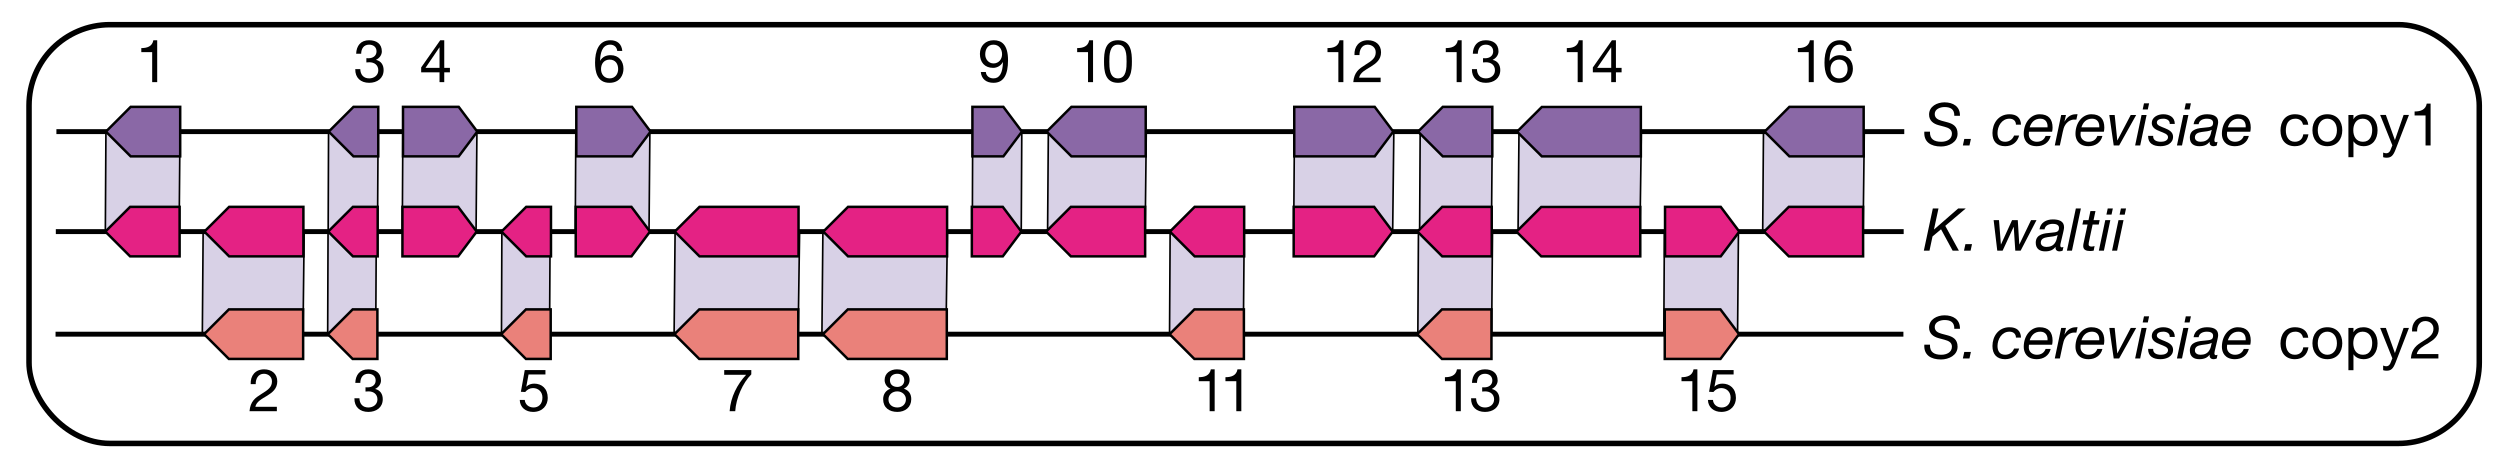 <?xml version="1.0" encoding="UTF-8" standalone="no"?>
<!-- Created with Inkscape (http://www.inkscape.org/) -->

<svg
   xmlns:osb="http://www.openswatchbook.org/uri/2009/osb"
   xmlns:dc="http://purl.org/dc/elements/1.1/"
   xmlns:cc="http://creativecommons.org/ns#"
   xmlns:rdf="http://www.w3.org/1999/02/22-rdf-syntax-ns#"
   xmlns:svg="http://www.w3.org/2000/svg"
   xmlns="http://www.w3.org/2000/svg"
   xmlns:sodipodi="http://sodipodi.sourceforge.net/DTD/sodipodi-0.dtd"
   xmlns:inkscape="http://www.inkscape.org/namespaces/inkscape"
   id="svg2985"
   version="1.1"
   inkscape:version="0.48.2 r9819"
   width="317.5"
   height="60"
   xml:space="preserve"
   sodipodi:docname="syntenyBlocks.pdf"><defs
     id="defs2989"><linearGradient
       inkscape:collect="always"
       id="linearGradient7170"
       osb:paint="gradient"><stop
         style="stop-color:#000000;stop-opacity:1;"
         offset="0"
         id="stop7172" /><stop
         style="stop-color:#000000;stop-opacity:0;"
         offset="1"
         id="stop7174" /></linearGradient><clipPath
       clipPathUnits="userSpaceOnUse"
       id="clipPath3335"><path
         d="m 76.932,422.419 471.005,0 0,-364.082 -471.005,0 0,364.082 z"
         id="path3337" /></clipPath></defs><sodipodi:namedview
     pagecolor="#ffffff"
     bordercolor="#666666"
     borderopacity="1"
     objecttolerance="10"
     gridtolerance="10"
     guidetolerance="10"
     inkscape:pageopacity="0"
     inkscape:pageshadow="2"
     inkscape:window-width="1366"
     inkscape:window-height="706"
     id="namedview2987"
     showgrid="false"
     inkscape:zoom="3.7984252"
     inkscape:cx="55.968171"
     inkscape:cy="42.959416"
     inkscape:window-x="-8"
     inkscape:window-y="-8"
     inkscape:window-maximized="1"
     inkscape:current-layer="g2993" /><g
     id="g2993"
     inkscape:groupmode="layer"
     inkscape:label="pg_0002"
     transform="matrix(1.25,0,0,-1.25,-226.25,186.25)"><path
       inkscape:connector-curvature="0"
       id="path3341"
       style="fill:#d8d1e6;fill-opacity:1;fill-rule:evenodd;stroke:#000000;stroke-width:0.17;stroke-linecap:butt;stroke-linejoin:miter;stroke-miterlimit:4;stroke-opacity:1;stroke-dasharray:none"
       d="m 191.762,135.627 -0.059,-10.158 7.495,-0.058 0.088,10.218 -7.524,-0.002 z" /><path
       inkscape:connector-curvature="0"
       id="path3343"
       style="fill:#d8d1e6;fill-opacity:1;fill-rule:evenodd;stroke:#000000;stroke-width:0.17;stroke-linecap:butt;stroke-linejoin:miter;stroke-miterlimit:4;stroke-opacity:1;stroke-dasharray:none"
       d="m 201.637,125.332 -0.079,-10.159 10.226,-0.058 0.119,10.218 -10.266,-0.001 z" /><path
       inkscape:connector-curvature="0"
       id="path3345"
       style="fill:#d8d1e6;fill-opacity:1;fill-rule:evenodd;stroke:#000000;stroke-width:0.17;stroke-linecap:butt;stroke-linejoin:miter;stroke-miterlimit:4;stroke-opacity:1;stroke-dasharray:none"
       d="m 214.329,125.332 -0.037,-10.159 4.882,-0.058 0.058,10.218 -4.903,-0.001 z" /><path
       inkscape:connector-curvature="0"
       id="path3347"
       style="fill:#d8d1e6;fill-opacity:1;fill-rule:evenodd;stroke:#000000;stroke-width:0.17;stroke-linecap:butt;stroke-linejoin:miter;stroke-miterlimit:4;stroke-opacity:1;stroke-dasharray:none"
       d="m 231.989,125.332 -0.038,-10.159 4.884,-0.058 0.056,10.218 -4.902,-0.001 z" /><path
       inkscape:connector-curvature="0"
       id="path3349"
       style="fill:#d8d1e6;fill-opacity:1;fill-rule:evenodd;stroke:#000000;stroke-width:0.17;stroke-linecap:butt;stroke-linejoin:miter;stroke-miterlimit:4;stroke-opacity:1;stroke-dasharray:none"
       d="m 249.588,125.332 -0.098,-10.159 12.601,-0.058 0.148,10.218 -12.651,-0.001 z" /><path
       inkscape:connector-curvature="0"
       id="path3351"
       style="fill:#d8d1e6;fill-opacity:1;fill-rule:evenodd;stroke:#000000;stroke-width:0.17;stroke-linecap:butt;stroke-linejoin:miter;stroke-miterlimit:4;stroke-opacity:1;stroke-dasharray:none"
       d="m 264.604,125.332 -0.096,-10.159 12.6,-0.058 0.148,10.218 -12.652,-0.001 z" /><path
       inkscape:connector-curvature="0"
       id="path3353"
       style="fill:#d8d1e6;fill-opacity:1;fill-rule:evenodd;stroke:#000000;stroke-width:0.17;stroke-linecap:butt;stroke-linejoin:miter;stroke-miterlimit:4;stroke-opacity:1;stroke-dasharray:none"
       d="m 299.885,125.332 -0.059,-10.159 7.497,-0.058 0.087,10.218 -7.525,-0.001 z" /><path
       inkscape:connector-curvature="0"
       id="path3355"
       style="fill:#d8d1e6;fill-opacity:1;fill-rule:evenodd;stroke:#000000;stroke-width:0.17;stroke-linecap:butt;stroke-linejoin:miter;stroke-miterlimit:4;stroke-opacity:1;stroke-dasharray:none"
       d="m 325.113,125.332 -0.059,-10.159 7.497,-0.058 0.088,10.218 -7.526,-0.001 z" /><path
       inkscape:connector-curvature="0"
       id="path3357"
       style="fill:#d8d1e6;fill-opacity:1;fill-rule:evenodd;stroke:#000000;stroke-width:0.17;stroke-linecap:butt;stroke-linejoin:miter;stroke-miterlimit:4;stroke-opacity:1;stroke-dasharray:none"
       d="m 350.101,125.332 -0.058,-10.159 7.495,-0.058 0.087,10.218 -7.524,-0.001 z" /><path
       inkscape:connector-curvature="0"
       id="path3359"
       style="fill:#d8d1e6;fill-opacity:1;fill-rule:evenodd;stroke:#000000;stroke-width:0.17;stroke-linecap:butt;stroke-linejoin:miter;stroke-miterlimit:4;stroke-opacity:1;stroke-dasharray:none"
       d="m 214.38,135.627 -0.039,-10.158 5.014,-0.058 0.059,10.218 -5.034,-0.002 z" /><path
       inkscape:connector-curvature="0"
       id="path3361"
       style="fill:#d8d1e6;fill-opacity:1;fill-rule:evenodd;stroke:#000000;stroke-width:0.17;stroke-linecap:butt;stroke-linejoin:miter;stroke-miterlimit:4;stroke-opacity:1;stroke-dasharray:none"
       d="m 221.93,135.627 -0.058,-10.158 7.495,-0.058 0.088,10.218 -7.525,-0.002 z" /><path
       inkscape:connector-curvature="0"
       id="path3363"
       style="fill:#d8d1e6;fill-opacity:1;fill-rule:evenodd;stroke:#000000;stroke-width:0.17;stroke-linecap:butt;stroke-linejoin:miter;stroke-miterlimit:4;stroke-opacity:1;stroke-dasharray:none"
       d="m 239.503,135.627 -0.058,-10.158 7.495,-0.058 0.088,10.218 -7.525,-0.002 z" /><path
       inkscape:connector-curvature="0"
       id="path3365"
       style="fill:#d8d1e6;fill-opacity:1;fill-rule:evenodd;stroke:#000000;stroke-width:0.17;stroke-linecap:butt;stroke-linejoin:miter;stroke-miterlimit:4;stroke-opacity:1;stroke-dasharray:none"
       d="m 279.825,135.627 -0.038,-10.158 4.971,-0.058 0.057,10.218 -4.99,-0.002 z" /><path
       inkscape:connector-curvature="0"
       id="path3367"
       style="fill:#d8d1e6;fill-opacity:1;fill-rule:evenodd;stroke:#000000;stroke-width:0.17;stroke-linecap:butt;stroke-linejoin:miter;stroke-miterlimit:4;stroke-opacity:1;stroke-dasharray:none"
       d="m 287.511,135.627 -0.076,-10.158 9.913,-0.058 0.116,10.218 -9.953,-0.002 z" /><path
       inkscape:connector-curvature="0"
       id="path3369"
       style="fill:#d8d1e6;fill-opacity:1;fill-rule:evenodd;stroke:#000000;stroke-width:0.17;stroke-linecap:butt;stroke-linejoin:miter;stroke-miterlimit:4;stroke-opacity:1;stroke-dasharray:none"
       d="m 312.515,135.627 -0.077,-10.158 10.057,-0.058 0.119,10.218 -10.099,-0.002 z" /><path
       inkscape:connector-curvature="0"
       id="path3371"
       style="fill:#d8d1e6;fill-opacity:1;fill-rule:evenodd;stroke:#000000;stroke-width:0.17;stroke-linecap:butt;stroke-linejoin:miter;stroke-miterlimit:4;stroke-opacity:1;stroke-dasharray:none"
       d="m 325.29,135.627 -0.057,-10.158 7.296,-0.058 0.086,10.218 -7.325,-0.002 z" /><path
       inkscape:connector-curvature="0"
       id="path3373"
       style="fill:#d8d1e6;fill-opacity:1;fill-rule:evenodd;stroke:#000000;stroke-width:0.17;stroke-linecap:butt;stroke-linejoin:miter;stroke-miterlimit:4;stroke-opacity:1;stroke-dasharray:none"
       d="m 335.329,135.627 -0.095,-10.158 12.384,-0.058 0.145,10.218 -12.434,-0.002 z" /><path
       inkscape:connector-curvature="0"
       id="path3375"
       style="fill:#d8d1e6;fill-opacity:1;fill-rule:evenodd;stroke:#000000;stroke-width:0.17;stroke-linecap:butt;stroke-linejoin:miter;stroke-miterlimit:4;stroke-opacity:1;stroke-dasharray:none"
       d="m 360.168,135.627 -0.078,-10.158 10.202,-0.058 0.121,10.218 -10.245,-0.002 z" /><path
       inkscape:connector-curvature="0"
       id="path4003"
       style="fill:#e42284;fill-opacity:1;fill-rule:evenodd;stroke:#000000;stroke-width:0.5;stroke-linecap:butt;stroke-linejoin:miter;stroke-miterlimit:4;stroke-opacity:1;stroke-dasharray:none"
       d="m 374.414,125.469 -187.742,0" /><path
       inkscape:connector-curvature="0"
       id="path4005"
       style="fill:#e42284;fill-opacity:1;fill-rule:evenodd;stroke:#000000;stroke-width:0.254;stroke-linecap:butt;stroke-linejoin:miter;stroke-miterlimit:4;stroke-opacity:1;stroke-dasharray:none"
       d="m 347.652,127.973 0,-5.019 -10.061,0 -2.516,2.508 2.516,2.511 10.061,0 z" /><path
       inkscape:connector-curvature="0"
       id="path4007"
       style="fill:#e42284;fill-opacity:1;fill-rule:evenodd;stroke:#000000;stroke-width:0.255;stroke-linecap:butt;stroke-linejoin:miter;stroke-miterlimit:4;stroke-opacity:1;stroke-dasharray:none"
       d="m 332.56,127.983 0,-5.029 -5.031,0 -2.515,2.515 2.515,2.514 5.031,0 z" /><path
       inkscape:connector-curvature="0"
       id="path4009"
       style="fill:#e42284;fill-opacity:1;fill-rule:evenodd;stroke:#000000;stroke-width:0.255;stroke-linecap:butt;stroke-linejoin:miter;stroke-miterlimit:4;stroke-opacity:1;stroke-dasharray:none"
       d="m 199.249,127.983 0,-5.029 -5.03,0 -2.516,2.515 2.516,2.514 5.03,0 z" /><path
       inkscape:connector-curvature="0"
       id="path4011"
       style="fill:#e42284;fill-opacity:1;fill-rule:evenodd;stroke:#000000;stroke-width:0.255;stroke-linecap:butt;stroke-linejoin:miter;stroke-miterlimit:4;stroke-opacity:1;stroke-dasharray:none"
       d="m 312.438,127.983 0,-5.029 8.174,0 1.887,2.515 -1.887,2.514 -8.174,0 z" /><path
       inkscape:connector-curvature="0"
       id="path4013"
       style="fill:#e42284;fill-opacity:1;fill-rule:evenodd;stroke:#000000;stroke-width:0.255;stroke-linecap:butt;stroke-linejoin:miter;stroke-miterlimit:4;stroke-opacity:1;stroke-dasharray:none"
       d="m 350.168,127.983 0,-5.029 5.659,0 1.886,2.515 -1.886,2.514 -5.659,0 z" /><path
       inkscape:connector-curvature="0"
       id="path4015"
       style="fill:#e42284;fill-opacity:1;fill-rule:evenodd;stroke:#000000;stroke-width:0.255;stroke-linecap:butt;stroke-linejoin:miter;stroke-miterlimit:4;stroke-opacity:1;stroke-dasharray:none"
       d="m 239.494,127.983 0,-5.029 5.66,0 1.886,2.515 -1.886,2.514 -5.66,0 z" /><path
       inkscape:connector-curvature="0"
       id="path4017"
       style="fill:#e42284;fill-opacity:1;fill-rule:evenodd;stroke:#000000;stroke-width:0.255;stroke-linecap:butt;stroke-linejoin:miter;stroke-miterlimit:4;stroke-opacity:1;stroke-dasharray:none"
       d="m 221.887,127.983 0,-5.029 5.66,0 1.886,2.515 -1.886,2.514 -5.66,0 z" /><path
       inkscape:connector-curvature="0"
       id="path4019"
       style="fill:#e42284;fill-opacity:1;fill-rule:evenodd;stroke:#000000;stroke-width:0.255;stroke-linecap:butt;stroke-linejoin:miter;stroke-miterlimit:4;stroke-opacity:1;stroke-dasharray:none"
       d="m 279.739,127.983 0,-5.029 3.144,0 1.886,2.515 -1.886,2.514 -3.144,0 z" /><path
       inkscape:connector-curvature="0"
       id="path4021"
       style="fill:#e42284;fill-opacity:1;fill-rule:evenodd;stroke:#000000;stroke-width:0.255;stroke-linecap:butt;stroke-linejoin:miter;stroke-miterlimit:4;stroke-opacity:1;stroke-dasharray:none"
       d="m 262.132,127.983 0,-5.029 -10.062,0 -2.515,2.515 2.515,2.514 10.062,0 z" /><path
       inkscape:connector-curvature="0"
       id="path4023"
       style="fill:#e42284;fill-opacity:1;fill-rule:evenodd;stroke:#000000;stroke-width:0.255;stroke-linecap:butt;stroke-linejoin:miter;stroke-miterlimit:4;stroke-opacity:1;stroke-dasharray:none"
       d="m 277.224,127.983 0,-5.029 -10.062,0 -2.515,2.515 2.515,2.514 10.062,0 z" /><path
       inkscape:connector-curvature="0"
       id="path4025"
       style="fill:#e42284;fill-opacity:1;fill-rule:evenodd;stroke:#000000;stroke-width:0.255;stroke-linecap:butt;stroke-linejoin:miter;stroke-miterlimit:4;stroke-opacity:1;stroke-dasharray:none"
       d="m 297.345,127.983 0,-5.029 -7.544,0 -2.516,2.515 2.516,2.514 7.544,0 z" /><path
       inkscape:connector-curvature="0"
       id="path4027"
       style="fill:#e42284;fill-opacity:1;fill-rule:evenodd;stroke:#000000;stroke-width:0.255;stroke-linecap:butt;stroke-linejoin:miter;stroke-miterlimit:4;stroke-opacity:1;stroke-dasharray:none"
       d="m 370.29,127.983 0,-5.029 -7.546,0 -2.516,2.515 2.516,2.514 7.546,0 z" /><path
       inkscape:connector-curvature="0"
       id="path4029"
       style="fill:#e42284;fill-opacity:1;fill-rule:evenodd;stroke:#000000;stroke-width:0.255;stroke-linecap:butt;stroke-linejoin:miter;stroke-miterlimit:4;stroke-opacity:1;stroke-dasharray:none"
       d="m 219.372,127.983 0,-5.029 -2.515,0 -2.516,2.515 2.516,2.514 2.515,0 z" /><path
       inkscape:connector-curvature="0"
       id="path4031"
       style="fill:#e42284;fill-opacity:1;fill-rule:evenodd;stroke:#000000;stroke-width:0.255;stroke-linecap:butt;stroke-linejoin:miter;stroke-miterlimit:4;stroke-opacity:1;stroke-dasharray:none"
       d="m 236.979,127.983 0,-5.029 -2.515,0 -2.516,2.515 2.516,2.514 2.515,0 z" /><path
       inkscape:connector-curvature="0"
       id="path4033"
       style="fill:#e42284;fill-opacity:1;fill-rule:evenodd;stroke:#000000;stroke-width:0.255;stroke-linecap:butt;stroke-linejoin:miter;stroke-miterlimit:4;stroke-opacity:1;stroke-dasharray:none"
       d="m 307.407,127.983 0,-5.029 -5.031,0 -2.514,2.515 2.514,2.514 5.031,0 z" /><path
       inkscape:connector-curvature="0"
       id="path4035"
       style="fill:#e42284;fill-opacity:1;fill-rule:evenodd;stroke:#000000;stroke-width:0.255;stroke-linecap:butt;stroke-linejoin:miter;stroke-miterlimit:4;stroke-opacity:1;stroke-dasharray:none"
       d="m 211.825,127.983 0,-5.029 -7.545,0 -2.516,2.515 2.516,2.514 7.545,0 z" /><path
       inkscape:connector-curvature="0"
       id="path4127"
       style="fill:#e42284;fill-opacity:1;fill-rule:evenodd;stroke:#000000;stroke-width:0.5;stroke-linecap:butt;stroke-linejoin:miter;stroke-miterlimit:4;stroke-opacity:1;stroke-dasharray:none"
       d="m 374.473,135.627 -187.742,0" /><path
       inkscape:connector-curvature="0"
       id="path4129"
       style="fill:#8a68a6;fill-opacity:1;fill-rule:evenodd;stroke:#000000;stroke-width:0.254;stroke-linecap:butt;stroke-linejoin:miter;stroke-miterlimit:4;stroke-opacity:1;stroke-dasharray:none"
       d="m 347.711,138.131 0,-5.019 -10.062,0 -2.516,2.51 2.516,2.509 10.062,0 z" /><path
       inkscape:connector-curvature="0"
       id="path4131"
       style="fill:#8a68a6;fill-opacity:1;fill-rule:evenodd;stroke:#000000;stroke-width:0.255;stroke-linecap:butt;stroke-linejoin:miter;stroke-miterlimit:4;stroke-opacity:1;stroke-dasharray:none"
       d="m 332.618,138.144 0,-5.032 -5.03,0 -2.515,2.515 2.515,2.517 5.03,0 z" /><path
       inkscape:connector-curvature="0"
       id="path4133"
       style="fill:#8a68a6;fill-opacity:1;fill-rule:evenodd;stroke:#000000;stroke-width:0.255;stroke-linecap:butt;stroke-linejoin:miter;stroke-miterlimit:4;stroke-opacity:1;stroke-dasharray:none"
       d="m 199.307,138.144 0,-5.032 -5.03,0 -2.515,2.515 2.515,2.517 5.03,0 z" /><path
       inkscape:connector-curvature="0"
       id="path4135"
       style="fill:#8a68a6;fill-opacity:1;fill-rule:evenodd;stroke:#000000;stroke-width:0.255;stroke-linecap:butt;stroke-linejoin:miter;stroke-miterlimit:4;stroke-opacity:1;stroke-dasharray:none"
       d="m 312.496,138.144 0,-5.032 8.174,0 1.887,2.515 -1.887,2.517 -8.174,0 z" /><path
       inkscape:connector-curvature="0"
       id="path4137"
       style="fill:#8a68a6;fill-opacity:1;fill-rule:evenodd;stroke:#000000;stroke-width:0.255;stroke-linecap:butt;stroke-linejoin:miter;stroke-miterlimit:4;stroke-opacity:1;stroke-dasharray:none"
       d="m 239.552,138.144 0,-5.032 5.659,0 1.887,2.515 -1.887,2.517 -5.659,0 z" /><path
       inkscape:connector-curvature="0"
       id="path4139"
       style="fill:#8a68a6;fill-opacity:1;fill-rule:evenodd;stroke:#000000;stroke-width:0.255;stroke-linecap:butt;stroke-linejoin:miter;stroke-miterlimit:4;stroke-opacity:1;stroke-dasharray:none"
       d="m 221.945,138.144 0,-5.032 5.659,0 1.887,2.515 -1.887,2.517 -5.659,0 z" /><path
       inkscape:connector-curvature="0"
       id="path4141"
       style="fill:#8a68a6;fill-opacity:1;fill-rule:evenodd;stroke:#000000;stroke-width:0.255;stroke-linecap:butt;stroke-linejoin:miter;stroke-miterlimit:4;stroke-opacity:1;stroke-dasharray:none"
       d="m 279.797,138.144 0,-5.032 3.144,0 1.887,2.515 -1.887,2.517 -3.144,0 z" /><path
       inkscape:connector-curvature="0"
       id="path4143"
       style="fill:#8a68a6;fill-opacity:1;fill-rule:evenodd;stroke:#000000;stroke-width:0.255;stroke-linecap:butt;stroke-linejoin:miter;stroke-miterlimit:4;stroke-opacity:1;stroke-dasharray:none"
       d="m 297.405,138.144 0,-5.032 -7.547,0 -2.515,2.515 2.515,2.517 7.547,0 z" /><path
       inkscape:connector-curvature="0"
       id="path4145"
       style="fill:#8a68a6;fill-opacity:1;fill-rule:evenodd;stroke:#000000;stroke-width:0.255;stroke-linecap:butt;stroke-linejoin:miter;stroke-miterlimit:4;stroke-opacity:1;stroke-dasharray:none"
       d="m 370.348,138.144 0,-5.032 -7.546,0 -2.515,2.515 2.515,2.517 7.546,0 z" /><path
       inkscape:connector-curvature="0"
       id="path4147"
       style="fill:#8a68a6;fill-opacity:1;fill-rule:evenodd;stroke:#000000;stroke-width:0.255;stroke-linecap:butt;stroke-linejoin:miter;stroke-miterlimit:4;stroke-opacity:1;stroke-dasharray:none"
       d="m 219.43,138.144 0,-5.032 -2.515,0 -2.515,2.515 2.515,2.517 2.515,0 z" /><path
       inkscape:connector-curvature="0"
       id="path4149"
       style="fill:#000000;fill-opacity:1;fill-rule:nonzero;stroke:none"
       d="m 196.972,140.658 -0.511,0 0,3.048 -1.104,0 0,0.408 c 0.582,0 1.11,0.156 1.224,0.798 l 0.391,0 0,-4.254" /><path
       inkscape:connector-curvature="0"
       id="path4151"
       style="fill:#000000;fill-opacity:1;fill-rule:nonzero;stroke:none"
       d="m 218.223,143.088 c 0.078,-0.006 0.15,-0.006 0.222,-0.006 0.432,0 0.81,0.234 0.81,0.696 0,0.445 -0.324,0.684 -0.756,0.684 -0.558,0 -0.798,-0.426 -0.804,-0.924 l -0.51,0 c 0.03,0.811 0.462,1.374 1.314,1.374 0.737,0 1.296,-0.353 1.296,-1.14 0,-0.372 -0.264,-0.696 -0.588,-0.846 l 0,-0.012 c 0.516,-0.114 0.768,-0.521 0.768,-1.032 0,-0.852 -0.666,-1.296 -1.464,-1.296 -0.864,0 -1.434,0.511 -1.416,1.387 l 0.51,0 c 0.018,-0.553 0.324,-0.937 0.906,-0.937 0.498,0 0.924,0.306 0.924,0.822 0,0.535 -0.402,0.816 -0.906,0.816 -0.102,0 -0.21,-0.006 -0.306,-0.018 l 0,0.432" /><path
       inkscape:connector-curvature="0"
       id="path4153"
       style="fill:#000000;fill-opacity:1;fill-rule:nonzero;stroke:none"
       d="m 226.136,142.104 0.576,0 0,-0.45 -0.576,0 0,-0.996 -0.48,0 0,0.996 -1.866,0 0,0.492 1.938,2.766 0.408,0 0,-2.808 z m -0.48,0 0,2.082 -0.012,0 -1.416,-2.082 1.428,0" /><path
       inkscape:connector-curvature="0"
       id="path4155"
       style="fill:#000000;fill-opacity:1;fill-rule:nonzero;stroke:none"
       d="m 242.945,142.944 c 0.582,0 0.859,-0.438 0.859,-0.966 0,-0.503 -0.306,-0.942 -0.859,-0.942 -0.557,0 -0.881,0.42 -0.881,0.948 0,0.535 0.312,0.96 0.881,0.96 z m 1.279,0.882 c -0.06,0.691 -0.498,1.086 -1.2,1.086 -1.212,0 -1.566,-1.11 -1.566,-2.28 0,-0.894 0.204,-2.046 1.463,-2.046 1.075,0 1.423,0.81 1.423,1.429 0,0.785 -0.487,1.379 -1.302,1.379 -0.462,0 -0.822,-0.167 -1.062,-0.558 l -0.013,0.013 c 0.025,0.653 0.162,1.613 1.033,1.613 0.401,0 0.666,-0.252 0.713,-0.636 l 0.511,0" /><path
       inkscape:connector-curvature="0"
       id="path4157"
       style="fill:#000000;fill-opacity:1;fill-rule:nonzero;stroke:none"
       d="m 282.81,143.49 c 0,-0.504 -0.336,-0.935 -0.87,-0.935 -0.492,0 -0.84,0.431 -0.84,0.899 0,0.523 0.228,1.008 0.834,1.008 0.57,0 0.876,-0.449 0.876,-0.972 z m -2.16,-1.805 c 0.066,-0.733 0.576,-1.099 1.29,-1.099 1.033,0 1.476,0.822 1.476,2.292 0,1.608 -0.666,2.034 -1.458,2.034 -0.822,0 -1.398,-0.563 -1.398,-1.386 0,-0.84 0.48,-1.422 1.344,-1.422 0.414,0 0.792,0.228 0.985,0.588 l 0.011,-0.011 c -0.03,-1.099 -0.336,-1.645 -0.96,-1.645 -0.408,0 -0.744,0.234 -0.779,0.649 l -0.511,0" /><path
       inkscape:connector-curvature="0"
       id="path4159"
       style="fill:#000000;fill-opacity:1;fill-rule:nonzero;stroke:none"
       d="m 292.054,140.658 -0.511,0 0,3.048 -1.104,0 0,0.408 c 0.582,0 1.11,0.156 1.224,0.798 l 0.391,0 0,-4.254" /><path
       inkscape:connector-curvature="0"
       id="path4161"
       style="fill:#000000;fill-opacity:1;fill-rule:nonzero;stroke:none"
       d="m 294.585,144.912 c 1.332,0 1.416,-1.224 1.416,-2.166 0,-0.935 -0.084,-2.16 -1.416,-2.16 -1.332,0 -1.416,1.225 -1.416,2.16 0,0.942 0.084,2.166 1.416,2.166 z m 0,-3.876 c 0.87,0 0.876,1.08 0.876,1.716 0,0.63 -0.006,1.71 -0.876,1.71 -0.87,0 -0.876,-1.08 -0.876,-1.71 0,-0.636 0.006,-1.716 0.876,-1.716" /><path
       inkscape:connector-curvature="0"
       id="path4163"
       style="fill:#000000;fill-opacity:1;fill-rule:nonzero;stroke:none"
       d="m 317.487,144.912 -0.39,0 c -0.114,-0.642 -0.642,-0.798 -1.224,-0.798 l 0,-0.408 1.104,0 0,-3.048 0.51,0 0,4.254" /><path
       inkscape:connector-curvature="0"
       id="path4165"
       style="fill:#000000;fill-opacity:1;fill-rule:nonzero;stroke:none"
       d="m 318.614,143.406 c -0.042,0.864 0.468,1.506 1.368,1.506 0.744,0 1.332,-0.432 1.332,-1.224 0,-0.75 -0.504,-1.127 -1.032,-1.458 -0.534,-0.324 -1.092,-0.594 -1.194,-1.122 l 2.184,0 0,-0.45 -2.778,0 c 0.084,1.008 0.594,1.368 1.194,1.74 0.72,0.444 1.086,0.708 1.086,1.296 0,0.462 -0.372,0.768 -0.822,0.768 -0.594,0 -0.846,-0.546 -0.828,-1.056 l -0.51,0" /><path
       inkscape:connector-curvature="0"
       id="path4167"
       style="fill:#000000;fill-opacity:1;fill-rule:nonzero;stroke:none"
       d="m 329.505,140.658 -0.51,0 0,3.048 -1.104,0 0,0.408 c 0.582,0 1.11,0.156 1.224,0.798 l 0.39,0 0,-4.254" /><path
       inkscape:connector-curvature="0"
       id="path4169"
       style="fill:#000000;fill-opacity:1;fill-rule:nonzero;stroke:none"
       d="m 331.675,143.088 c 0.078,-0.006 0.15,-0.006 0.222,-0.006 0.432,0 0.81,0.234 0.81,0.696 0,0.445 -0.324,0.684 -0.756,0.684 -0.558,0 -0.798,-0.426 -0.804,-0.924 l -0.51,0 c 0.03,0.811 0.462,1.374 1.314,1.374 0.738,0 1.296,-0.353 1.296,-1.14 0,-0.372 -0.264,-0.696 -0.588,-0.846 l 0,-0.012 c 0.516,-0.114 0.768,-0.521 0.768,-1.032 0,-0.852 -0.666,-1.296 -1.464,-1.296 -0.864,0 -1.434,0.511 -1.416,1.387 l 0.51,0 c 0.018,-0.553 0.324,-0.937 0.906,-0.937 0.498,0 0.924,0.306 0.924,0.822 0,0.535 -0.402,0.816 -0.906,0.816 -0.102,0 -0.21,-0.006 -0.306,-0.018 l 0,0.432" /><path
       inkscape:connector-curvature="0"
       id="path4171"
       style="fill:#000000;fill-opacity:1;fill-rule:nonzero;stroke:none"
       d="m 341.801,140.658 -0.509,0 0,3.048 -1.104,0 0,0.408 c 0.582,0 1.109,0.156 1.224,0.798 l 0.389,0 0,-4.254" /><path
       inkscape:connector-curvature="0"
       id="path4173"
       style="fill:#000000;fill-opacity:1;fill-rule:nonzero;stroke:none"
       d="m 345.178,142.104 0.576,0 0,-0.45 -0.576,0 0,-0.996 -0.479,0 0,0.996 -1.866,0 0,0.492 1.938,2.766 0.407,0 0,-2.808 z m -0.479,0 0,2.082 -0.012,0 -1.416,-2.082 1.428,0" /><path
       inkscape:connector-curvature="0"
       id="path4175"
       style="fill:#000000;fill-opacity:1;fill-rule:nonzero;stroke:none"
       d="m 365.277,140.658 -0.51,0 0,3.048 -1.103,0 0,0.408 c 0.581,0 1.109,0.156 1.223,0.798 l 0.39,0 0,-4.254" /><path
       inkscape:connector-curvature="0"
       id="path4177"
       style="fill:#000000;fill-opacity:1;fill-rule:nonzero;stroke:none"
       d="m 366.974,141.984 c 0,-0.528 0.324,-0.948 0.882,-0.948 0.552,0 0.858,0.439 0.858,0.942 0,0.528 -0.276,0.966 -0.858,0.966 -0.57,0 -0.882,-0.425 -0.882,-0.96 z m 1.65,1.842 c -0.048,0.384 -0.312,0.636 -0.714,0.636 -0.87,0 -1.008,-0.96 -1.032,-1.613 l 0.012,-0.013 c 0.24,0.391 0.6,0.558 1.062,0.558 0.816,0 1.302,-0.594 1.302,-1.379 0,-0.619 -0.348,-1.429 -1.422,-1.429 -1.26,0 -1.464,1.152 -1.464,2.046 0,1.17 0.354,2.28 1.566,2.28 0.702,0 1.14,-0.395 1.2,-1.086 l -0.51,0" /><path
       inkscape:connector-curvature="0"
       id="path4179"
       style="fill:#e42284;fill-opacity:1;fill-rule:evenodd;stroke:#000000;stroke-width:0.5;stroke-linecap:butt;stroke-linejoin:miter;stroke-miterlimit:4;stroke-opacity:1;stroke-dasharray:none"
       d="m 374.386,115.047 -187.742,0" /><path
       inkscape:connector-curvature="0"
       id="path4181"
       style="fill:#ea817a;fill-opacity:1;fill-rule:evenodd;stroke:#000000;stroke-width:0.255;stroke-linecap:butt;stroke-linejoin:miter;stroke-miterlimit:4;stroke-opacity:1;stroke-dasharray:none"
       d="m 332.532,117.563 0,-5.031 -5.03,0 -2.516,2.515 2.516,2.516 5.03,0 z" /><path
       inkscape:connector-curvature="0"
       id="path4183"
       style="fill:#ea817a;fill-opacity:1;fill-rule:evenodd;stroke:#000000;stroke-width:0.255;stroke-linecap:butt;stroke-linejoin:miter;stroke-miterlimit:4;stroke-opacity:1;stroke-dasharray:none"
       d="m 350.139,117.563 0,-5.031 5.659,0 1.886,2.515 -1.886,2.516 -5.659,0 z" /><path
       inkscape:connector-curvature="0"
       id="path4185"
       style="fill:#ea817a;fill-opacity:1;fill-rule:evenodd;stroke:#000000;stroke-width:0.255;stroke-linecap:butt;stroke-linejoin:miter;stroke-miterlimit:4;stroke-opacity:1;stroke-dasharray:none"
       d="m 262.103,117.563 0,-5.031 -10.061,0 -2.515,2.515 2.515,2.516 10.061,0 z" /><path
       inkscape:connector-curvature="0"
       id="path4187"
       style="fill:#ea817a;fill-opacity:1;fill-rule:evenodd;stroke:#000000;stroke-width:0.255;stroke-linecap:butt;stroke-linejoin:miter;stroke-miterlimit:4;stroke-opacity:1;stroke-dasharray:none"
       d="m 277.195,117.563 0,-5.031 -10.061,0 -2.515,2.515 2.515,2.516 10.061,0 z" /><path
       inkscape:connector-curvature="0"
       id="path4189"
       style="fill:#ea817a;fill-opacity:1;fill-rule:evenodd;stroke:#000000;stroke-width:0.255;stroke-linecap:butt;stroke-linejoin:miter;stroke-miterlimit:4;stroke-opacity:1;stroke-dasharray:none"
       d="m 219.343,117.563 0,-5.031 -2.515,0 -2.515,2.515 2.515,2.516 2.515,0 z" /><path
       inkscape:connector-curvature="0"
       id="path4191"
       style="fill:#ea817a;fill-opacity:1;fill-rule:evenodd;stroke:#000000;stroke-width:0.255;stroke-linecap:butt;stroke-linejoin:miter;stroke-miterlimit:4;stroke-opacity:1;stroke-dasharray:none"
       d="m 236.95,117.563 0,-5.031 -2.515,0 -2.515,2.515 2.515,2.516 2.515,0 z" /><path
       inkscape:connector-curvature="0"
       id="path4193"
       style="fill:#ea817a;fill-opacity:1;fill-rule:evenodd;stroke:#000000;stroke-width:0.255;stroke-linecap:butt;stroke-linejoin:miter;stroke-miterlimit:4;stroke-opacity:1;stroke-dasharray:none"
       d="m 307.379,117.563 0,-5.031 -5.032,0 -2.514,2.515 2.514,2.516 5.032,0 z" /><path
       inkscape:connector-curvature="0"
       id="path4195"
       style="fill:#ea817a;fill-opacity:1;fill-rule:evenodd;stroke:#000000;stroke-width:0.255;stroke-linecap:butt;stroke-linejoin:miter;stroke-miterlimit:4;stroke-opacity:1;stroke-dasharray:none"
       d="m 211.798,117.563 0,-5.031 -7.546,0 -2.515,2.515 2.515,2.516 7.546,0 z" /><path
       inkscape:connector-curvature="0"
       id="path4197"
       style="fill:#000000;fill-opacity:1;fill-rule:nonzero;stroke:none"
       d="m 206.471,109.969 c -0.042,0.864 0.468,1.506 1.368,1.506 0.744,0 1.332,-0.432 1.332,-1.224 0,-0.75 -0.504,-1.128 -1.032,-1.458 -0.534,-0.324 -1.092,-0.595 -1.194,-1.122 l 2.184,0 0,-0.45 -2.778,0 c 0.084,1.008 0.594,1.368 1.194,1.74 0.72,0.443 1.086,0.708 1.086,1.296 0,0.462 -0.372,0.768 -0.822,0.768 -0.594,0 -0.846,-0.546 -0.828,-1.056 l -0.51,0" /><path
       inkscape:connector-curvature="0"
       id="path4199"
       style="fill:#000000;fill-opacity:1;fill-rule:nonzero;stroke:none"
       d="m 218.136,109.651 c 0.078,-0.006 0.15,-0.006 0.222,-0.006 0.432,0 0.81,0.234 0.81,0.696 0,0.444 -0.324,0.684 -0.756,0.684 -0.558,0 -0.798,-0.426 -0.804,-0.924 l -0.51,0 c 0.03,0.81 0.462,1.374 1.314,1.374 0.738,0 1.296,-0.354 1.296,-1.14 0,-0.372 -0.264,-0.696 -0.588,-0.847 l 0,-0.011 c 0.516,-0.115 0.768,-0.522 0.768,-1.033 0,-0.851 -0.666,-1.295 -1.464,-1.295 -0.864,0 -1.434,0.51 -1.416,1.386 l 0.51,0 c 0.018,-0.552 0.324,-0.936 0.906,-0.936 0.498,0 0.924,0.305 0.924,0.822 0,0.534 -0.402,0.815 -0.906,0.815 -0.102,0 -0.21,-0.005 -0.306,-0.017 l 0,0.432" /><path
       inkscape:connector-curvature="0"
       id="path4201"
       style="fill:#000000;fill-opacity:1;fill-rule:nonzero;stroke:none"
       d="m 236.417,110.953 -1.716,0 -0.228,-1.224 0.012,-0.012 c 0.186,0.21 0.504,0.306 0.792,0.306 0.756,0 1.374,-0.486 1.374,-1.458 0,-0.72 -0.498,-1.416 -1.488,-1.416 -0.738,0 -1.338,0.45 -1.356,1.218 l 0.51,0 c 0.03,-0.438 0.384,-0.768 0.894,-0.768 0.486,0 0.9,0.33 0.9,1.008 0,0.564 -0.39,0.965 -0.96,0.965 -0.324,0 -0.594,-0.161 -0.792,-0.401 l -0.438,0.023 0.396,2.208 2.1,0 0,-0.449" /><path
       inkscape:connector-curvature="0"
       id="path4203"
       style="fill:#000000;fill-opacity:1;fill-rule:nonzero;stroke:none"
       d="m 257.332,110.965 c -0.858,-0.853 -1.554,-2.412 -1.632,-3.744 l -0.57,0 c 0.096,1.44 0.786,2.754 1.68,3.702 l -2.232,0 0,0.479 2.754,0 0,-0.437" /><path
       inkscape:connector-curvature="0"
       id="path4205"
       style="fill:#000000;fill-opacity:1;fill-rule:nonzero;stroke:none"
       d="m 271.268,108.421 c 0,0.492 0.396,0.815 0.9,0.815 0.48,0 0.876,-0.347 0.876,-0.809 0,-0.474 -0.36,-0.828 -0.87,-0.828 -0.528,0 -0.906,0.312 -0.906,0.822 z m -0.39,1.968 c 0,-0.384 0.24,-0.738 0.594,-0.882 -0.474,-0.168 -0.744,-0.559 -0.744,-1.063 0,-0.87 0.63,-1.295 1.446,-1.295 0.786,0 1.41,0.474 1.41,1.295 0,0.529 -0.246,0.901 -0.756,1.063 0.348,0.156 0.588,0.504 0.588,0.882 0,0.54 -0.36,1.086 -1.29,1.086 -0.654,0 -1.248,-0.384 -1.248,-1.086 z m 0.54,-0.018 c 0,0.426 0.336,0.654 0.744,0.654 0.414,0 0.714,-0.228 0.714,-0.654 0,-0.432 -0.3,-0.684 -0.702,-0.684 -0.42,0 -0.756,0.215 -0.756,0.684" /><path
       inkscape:connector-curvature="0"
       id="path4207"
       style="fill:#000000;fill-opacity:1;fill-rule:nonzero;stroke:none"
       d="m 304.41,107.221 -0.51,0 0,3.048 -1.104,0 0,0.408 c 0.582,0 1.11,0.156 1.224,0.798 l 0.39,0 0,-4.254" /><path
       inkscape:connector-curvature="0"
       id="path4209"
       style="fill:#000000;fill-opacity:1;fill-rule:nonzero;stroke:none"
       d="m 307.119,107.221 -0.51,0 0,3.048 -1.104,0 0,0.408 c 0.582,0 1.11,0.156 1.224,0.798 l 0.39,0 0,-4.254" /><path
       inkscape:connector-curvature="0"
       id="path4211"
       style="fill:#000000;fill-opacity:1;fill-rule:nonzero;stroke:none"
       d="m 329.419,107.221 -0.51,0 0,3.048 -1.104,0 0,0.408 c 0.582,0 1.11,0.156 1.224,0.798 l 0.39,0 0,-4.254" /><path
       inkscape:connector-curvature="0"
       id="path4213"
       style="fill:#000000;fill-opacity:1;fill-rule:nonzero;stroke:none"
       d="m 331.589,109.219 c 0.096,0.012 0.204,0.017 0.306,0.017 0.504,0 0.906,-0.281 0.906,-0.815 0,-0.517 -0.426,-0.822 -0.924,-0.822 -0.582,0 -0.888,0.384 -0.906,0.936 l -0.51,0 c -0.018,-0.876 0.552,-1.386 1.416,-1.386 0.798,0 1.464,0.444 1.464,1.295 0,0.511 -0.252,0.918 -0.768,1.033 l 0,0.011 c 0.324,0.151 0.588,0.475 0.588,0.847 0,0.786 -0.558,1.14 -1.296,1.14 -0.852,0 -1.284,-0.564 -1.314,-1.374 l 0.51,0 c 0.006,0.498 0.246,0.924 0.804,0.924 0.432,0 0.756,-0.24 0.756,-0.684 0,-0.462 -0.378,-0.696 -0.81,-0.696 -0.072,0 -0.144,0 -0.222,0.006 l 0,-0.432" /><path
       inkscape:connector-curvature="0"
       id="path4215"
       style="fill:#000000;fill-opacity:1;fill-rule:nonzero;stroke:none"
       d="m 353.454,111.475 -0.39,0 c -0.114,-0.642 -0.642,-0.798 -1.224,-0.798 l 0,-0.408 1.104,0 0,-3.048 0.51,0 0,4.254" /><path
       inkscape:connector-curvature="0"
       id="path4217"
       style="fill:#000000;fill-opacity:1;fill-rule:nonzero;stroke:none"
       d="m 357.136,110.953 -1.716,0 -0.228,-1.224 0.012,-0.012 c 0.186,0.21 0.503,0.306 0.792,0.306 0.755,0 1.374,-0.486 1.374,-1.458 0,-0.72 -0.498,-1.416 -1.488,-1.416 -0.738,0 -1.339,0.45 -1.356,1.218 l 0.51,0 c 0.03,-0.438 0.384,-0.768 0.894,-0.768 0.485,0 0.9,0.33 0.9,1.008 0,0.564 -0.39,0.965 -0.96,0.965 -0.324,0 -0.594,-0.161 -0.792,-0.401 l -0.438,0.023 0.396,2.208 2.1,0 0,-0.449" /><path
       inkscape:connector-curvature="0"
       id="path4383"
       style="fill:#000000;fill-opacity:1;fill-rule:nonzero;stroke:none"
       d="m 379.557,137.235 c 0.018,0.679 -0.399,0.889 -0.991,0.889 -0.423,0 -0.997,-0.192 -0.997,-0.702 0,-0.414 0.307,-0.582 0.7,-0.69 l 0.581,-0.156 c 0.537,-0.144 1.039,-0.39 1.039,-1.158 0,-0.882 -0.9,-1.302 -1.68,-1.302 -1.04,0 -1.77,0.456 -1.698,1.506 l 0.574,0 c -0.036,-0.774 0.448,-1.026 1.148,-1.026 0.538,0 1.082,0.246 1.082,0.822 0,0.438 -0.345,0.594 -0.768,0.708 l -0.586,0.156 c -0.513,0.138 -0.967,0.45 -0.967,1.079 0,0.828 0.804,1.242 1.572,1.242 0.851,0 1.594,-0.414 1.564,-1.368 l -0.573,0" /><path
       inkscape:connector-curvature="0"
       id="path4385"
       style="fill:#000000;fill-opacity:1;fill-rule:nonzero;stroke:none"
       d="m 380.426,134.218 0.671,0 0.146,0.666 -0.671,0 -0.146,-0.666" /><path
       inkscape:connector-curvature="0"
       id="path4387"
       style="fill:#000000;fill-opacity:1;fill-rule:nonzero;stroke:none"
       d="m 386.333,136.336 c -0.024,0.72 -0.464,1.056 -1.172,1.056 -1.118,0 -1.728,-0.924 -1.728,-1.909 0,-0.834 0.435,-1.337 1.287,-1.337 0.719,0 1.245,0.396 1.426,1.086 l -0.514,0 c -0.144,-0.379 -0.471,-0.636 -0.912,-0.636 -0.574,0 -0.773,0.408 -0.773,0.887 0,0.679 0.422,1.458 1.214,1.458 0.399,0 0.659,-0.227 0.659,-0.605 l 0.513,0" /><path
       inkscape:connector-curvature="0"
       id="path4389"
       style="fill:#000000;fill-opacity:1;fill-rule:nonzero;stroke:none"
       d="m 389.493,135.616 c 0.019,0.084 0.049,0.24 0.049,0.402 0,0.876 -0.405,1.374 -1.323,1.374 -0.858,0 -1.607,-0.81 -1.607,-1.998 0,-0.541 0.29,-1.248 1.323,-1.248 0.683,0 1.251,0.36 1.414,1.043 l -0.514,0 c -0.145,-0.383 -0.453,-0.593 -0.9,-0.593 -0.417,0 -0.81,0.27 -0.81,0.75 0,0.09 0.006,0.179 0.018,0.27 l 2.35,0 z m -2.278,0.449 c 0.152,0.481 0.478,0.876 1.082,0.876 0.569,0 0.768,-0.437 0.732,-0.876 l -1.814,0" /><path
       inkscape:connector-curvature="0"
       id="path4391"
       style="fill:#000000;fill-opacity:1;fill-rule:nonzero;stroke:none"
       d="m 389.766,134.218 0.514,0 0.295,1.374 c 0.048,0.234 0.122,0.528 0.26,0.725 0.163,0.247 0.381,0.433 0.665,0.505 0.12,0.03 0.181,0.03 0.308,0.03 0.049,0 0.102,0 0.151,-0.006 l 0.121,0.546 c -0.06,0.012 -0.121,0 -0.181,0 -0.526,0 -0.895,-0.312 -1.136,-0.739 l -0.013,0 0.152,0.666 -0.484,0 -0.652,-3.101" /><path
       inkscape:connector-curvature="0"
       id="path4393"
       style="fill:#000000;fill-opacity:1;fill-rule:nonzero;stroke:none"
       d="m 394.285,136.065 c 0.037,0.439 -0.163,0.876 -0.731,0.876 -0.604,0 -0.931,-0.395 -1.081,-0.876 l 1.812,0 z m -1.885,-0.449 c -0.012,-0.091 -0.018,-0.18 -0.018,-0.27 0,-0.48 0.393,-0.75 0.81,-0.75 0.447,0 0.756,0.21 0.9,0.593 l 0.514,0 c -0.163,-0.683 -0.732,-1.043 -1.414,-1.043 -1.033,0 -1.324,0.707 -1.324,1.248 0,1.188 0.749,1.998 1.608,1.998 0.918,0 1.323,-0.498 1.323,-1.374 0,-0.162 -0.03,-0.318 -0.048,-0.402 l -2.351,0" /><path
       inkscape:connector-curvature="0"
       id="path4395"
       style="fill:#000000;fill-opacity:1;fill-rule:nonzero;stroke:none"
       d="m 396.304,134.218 -0.55,0 -0.447,3.101 0.544,0 0.265,-2.579 0.012,0 1.354,2.579 0.556,0 -1.734,-3.101" /><path
       inkscape:connector-curvature="0"
       id="path4397"
       style="fill:#000000;fill-opacity:1;fill-rule:nonzero;stroke:none"
       d="m 399.349,138.502 -0.52,0 -0.132,-0.624 0.519,0 0.133,0.624 z m -1.42,-4.284 0.514,0 0.652,3.101 -0.514,0 -0.652,-3.101" /><path
       inkscape:connector-curvature="0"
       id="path4399"
       style="fill:#000000;fill-opacity:1;fill-rule:nonzero;stroke:none"
       d="m 401.446,136.408 c 0.024,0.354 -0.29,0.533 -0.647,0.533 -0.314,0 -0.664,-0.084 -0.664,-0.395 0,-0.288 0.41,-0.402 0.821,-0.57 0.411,-0.168 0.828,-0.384 0.828,-0.87 0,-0.69 -0.67,-0.96 -1.275,-0.96 -0.713,0 -1.269,0.257 -1.263,1.049 l 0.514,0 c -0.024,-0.462 0.368,-0.599 0.798,-0.599 0.332,0 0.713,0.12 0.713,0.473 0,0.301 -0.411,0.421 -0.823,0.589 -0.417,0.161 -0.827,0.372 -0.827,0.84 0,0.576 0.58,0.894 1.16,0.894 0.581,0 1.178,-0.258 1.178,-0.984 l -0.513,0" /><path
       inkscape:connector-curvature="0"
       id="path4401"
       style="fill:#000000;fill-opacity:1;fill-rule:nonzero;stroke:none"
       d="m 403.597,138.502 -0.52,0 -0.132,-0.624 0.519,0 0.133,0.624 z m -1.42,-4.284 0.514,0 0.652,3.101 -0.514,0 -0.652,-3.101" /><path
       inkscape:connector-curvature="0"
       id="path4403"
       style="fill:#000000;fill-opacity:1;fill-rule:nonzero;stroke:none"
       d="m 404.002,135.027 c 0,0.397 0.326,0.511 0.695,0.565 0.375,0.048 0.779,0.078 1.002,0.21 l 0.013,0 c -0.072,-0.288 -0.102,-0.564 -0.272,-0.798 -0.181,-0.276 -0.477,-0.408 -0.876,-0.408 -0.29,0 -0.562,0.144 -0.562,0.431 z m 0.38,1.357 c 0.061,0.402 0.447,0.557 0.841,0.557 0.271,0 0.628,-0.071 0.628,-0.407 0,-0.414 -0.241,-0.444 -0.785,-0.492 -0.69,-0.06 -1.577,-0.12 -1.577,-1.021 0,-0.635 0.434,-0.875 0.954,-0.875 0.526,0 0.828,0.162 1.046,0.45 l 0.011,-0.012 c -0.03,-0.27 0.121,-0.438 0.406,-0.438 0.09,0 0.235,0.03 0.314,0.072 l 0.078,0.378 c -0.048,-0.018 -0.115,-0.042 -0.163,-0.042 -0.085,0 -0.151,0.048 -0.151,0.192 0,0.144 0.06,0.318 0.085,0.443 l 0.199,0.847 c 0.036,0.168 0.096,0.39 0.096,0.564 0,0.63 -0.538,0.792 -1.141,0.792 -0.665,0 -1.251,-0.318 -1.354,-1.008 l 0.513,0" /><path
       inkscape:connector-curvature="0"
       id="path4405"
       style="fill:#000000;fill-opacity:1;fill-rule:nonzero;stroke:none"
       d="m 407.35,136.065 c 0.15,0.481 0.476,0.876 1.081,0.876 0.568,0 0.767,-0.437 0.731,-0.876 l -1.812,0 z m 2.277,-0.449 c 0.019,0.084 0.049,0.24 0.049,0.402 0,0.876 -0.405,1.374 -1.323,1.374 -0.859,0 -1.608,-0.81 -1.608,-1.998 0,-0.541 0.29,-1.248 1.324,-1.248 0.682,0 1.25,0.36 1.414,1.043 l -0.514,0 c -0.145,-0.383 -0.453,-0.593 -0.9,-0.593 -0.417,0 -0.81,0.27 -0.81,0.75 0,0.09 0.006,0.179 0.018,0.27 l 2.35,0" /><path
       inkscape:connector-curvature="0"
       id="path4407"
       style="fill:#000000;fill-opacity:1;fill-rule:nonzero;stroke:none"
       d="m 414.987,136.324 c -0.078,0.39 -0.35,0.617 -0.773,0.617 -0.743,0 -0.973,-0.582 -0.973,-1.211 0,-0.57 0.26,-1.134 0.912,-1.134 0.496,0 0.792,0.288 0.859,0.756 l 0.525,0 c -0.115,-0.756 -0.592,-1.206 -1.378,-1.206 -0.954,0 -1.462,0.66 -1.462,1.584 0,0.93 0.484,1.662 1.475,1.662 0.707,0 1.274,-0.33 1.347,-1.068 l -0.532,0" /><path
       inkscape:connector-curvature="0"
       id="path4409"
       style="fill:#000000;fill-opacity:1;fill-rule:nonzero;stroke:none"
       d="m 416.485,135.766 c 0,0.755 0.436,1.175 0.974,1.175 0.537,0 0.973,-0.42 0.973,-1.175 0,-0.75 -0.436,-1.17 -0.973,-1.17 -0.538,0 -0.974,0.42 -0.974,1.17 z m -0.542,0 c 0,-0.907 0.525,-1.62 1.516,-1.62 0.99,0 1.517,0.713 1.517,1.62 0,0.912 -0.527,1.626 -1.517,1.626 -0.991,0 -1.516,-0.714 -1.516,-1.626" /><path
       inkscape:connector-curvature="0"
       id="path4411"
       style="fill:#000000;fill-opacity:1;fill-rule:nonzero;stroke:none"
       d="m 422.015,135.796 c 0,-0.607 -0.236,-1.2 -0.937,-1.2 -0.707,0 -0.984,0.564 -0.984,1.175 0,0.582 0.266,1.17 0.954,1.17 0.665,0 0.967,-0.563 0.967,-1.145 z m -2.417,-2.767 0.513,0 0,1.603 0.012,0 c 0.231,-0.366 0.69,-0.486 1.01,-0.486 0.955,0 1.426,0.738 1.426,1.614 0,0.876 -0.478,1.632 -1.439,1.632 -0.428,0 -0.827,-0.15 -0.997,-0.493 l -0.012,0 0,0.42 -0.513,0 0,-4.29" /><path
       inkscape:connector-curvature="0"
       id="path4413"
       style="fill:#000000;fill-opacity:1;fill-rule:nonzero;stroke:none"
       d="m 424.39,133.804 c -0.236,-0.606 -0.447,-0.828 -0.906,-0.828 -0.122,0 -0.243,0.011 -0.357,0.053 l 0,0.469 c 0.097,-0.03 0.199,-0.072 0.302,-0.072 0.212,0 0.326,0.101 0.423,0.282 l 0.212,0.527 -1.24,3.084 0.58,0 0.914,-2.537 0.011,0 0.876,2.537 0.544,0 -1.359,-3.515" /><path
       inkscape:connector-curvature="0"
       id="path4415"
       style="fill:#000000;fill-opacity:1;fill-rule:nonzero;stroke:none"
       d="m 427.949,134.218 -0.513,0 0,3.048 -1.113,0 0,0.408 c 0.586,0 1.119,0.156 1.233,0.798 l 0.393,0 0,-4.254" /><path
       inkscape:connector-curvature="0"
       id="path4417"
       style="fill:#000000;fill-opacity:1;fill-rule:nonzero;stroke:none"
       d="m 379.557,115.596 c 0.018,0.678 -0.399,0.889 -0.991,0.889 -0.423,0 -0.997,-0.193 -0.997,-0.703 0,-0.414 0.307,-0.582 0.7,-0.69 l 0.581,-0.155 c 0.537,-0.145 1.039,-0.391 1.039,-1.159 0,-0.881 -0.9,-1.301 -1.68,-1.301 -1.04,0 -1.77,0.455 -1.698,1.506 l 0.574,0 c -0.036,-0.775 0.448,-1.027 1.148,-1.027 0.538,0 1.082,0.246 1.082,0.822 0,0.438 -0.345,0.594 -0.768,0.708 l -0.586,0.157 c -0.513,0.137 -0.967,0.449 -0.967,1.079 0,0.828 0.804,1.242 1.572,1.242 0.851,0 1.594,-0.414 1.564,-1.368 l -0.573,0" /><path
       inkscape:connector-curvature="0"
       id="path4419"
       style="fill:#000000;fill-opacity:1;fill-rule:nonzero;stroke:none"
       d="m 380.426,112.578 0.671,0 0.146,0.666 -0.671,0 -0.146,-0.666" /><path
       inkscape:connector-curvature="0"
       id="path4421"
       style="fill:#000000;fill-opacity:1;fill-rule:nonzero;stroke:none"
       d="m 385.82,114.696 c 0,0.378 -0.26,0.606 -0.659,0.606 -0.792,0 -1.214,-0.779 -1.214,-1.458 0,-0.48 0.199,-0.888 0.773,-0.888 0.441,0 0.768,0.258 0.912,0.636 l 0.514,0 c -0.181,-0.69 -0.707,-1.086 -1.426,-1.086 -0.852,0 -1.287,0.504 -1.287,1.338 0,0.984 0.61,1.908 1.728,1.908 0.708,0 1.148,-0.336 1.172,-1.056 l -0.513,0" /><path
       inkscape:connector-curvature="0"
       id="path4423"
       style="fill:#000000;fill-opacity:1;fill-rule:nonzero;stroke:none"
       d="m 387.215,114.426 c 0.152,0.48 0.478,0.876 1.082,0.876 0.569,0 0.768,-0.438 0.732,-0.876 l -1.814,0 z m 2.278,-0.449 c 0.019,0.084 0.049,0.239 0.049,0.401 0,0.876 -0.405,1.374 -1.323,1.374 -0.858,0 -1.607,-0.809 -1.607,-1.998 0,-0.54 0.29,-1.248 1.323,-1.248 0.683,0 1.251,0.36 1.414,1.044 l -0.514,0 c -0.145,-0.384 -0.453,-0.594 -0.9,-0.594 -0.417,0 -0.81,0.271 -0.81,0.75 0,0.09 0.006,0.18 0.018,0.271 l 2.35,0" /><path
       inkscape:connector-curvature="0"
       id="path4425"
       style="fill:#000000;fill-opacity:1;fill-rule:nonzero;stroke:none"
       d="m 389.766,112.578 0.514,0 0.295,1.374 c 0.048,0.235 0.122,0.529 0.26,0.726 0.163,0.246 0.381,0.432 0.665,0.505 0.12,0.029 0.181,0.029 0.308,0.029 0.049,0 0.102,0 0.151,-0.006 l 0.121,0.546 c -0.06,0.012 -0.121,0 -0.181,0 -0.526,0 -0.895,-0.311 -1.136,-0.738 l -0.013,0 0.152,0.666 -0.484,0 -0.652,-3.102" /><path
       inkscape:connector-curvature="0"
       id="path4427"
       style="fill:#000000;fill-opacity:1;fill-rule:nonzero;stroke:none"
       d="m 394.751,113.977 c 0.018,0.084 0.048,0.239 0.048,0.401 0,0.876 -0.405,1.374 -1.323,1.374 -0.859,0 -1.608,-0.809 -1.608,-1.998 0,-0.54 0.291,-1.248 1.324,-1.248 0.682,0 1.251,0.36 1.414,1.044 l -0.514,0 c -0.144,-0.384 -0.453,-0.594 -0.9,-0.594 -0.417,0 -0.81,0.271 -0.81,0.75 0,0.09 0.006,0.18 0.018,0.271 l 2.351,0 z m -2.278,0.449 c 0.15,0.48 0.477,0.876 1.081,0.876 0.568,0 0.768,-0.438 0.731,-0.876 l -1.812,0" /><path
       inkscape:connector-curvature="0"
       id="path4429"
       style="fill:#000000;fill-opacity:1;fill-rule:nonzero;stroke:none"
       d="m 396.304,112.578 -0.55,0 -0.447,3.102 0.544,0 0.265,-2.579 0.012,0 1.354,2.579 0.556,0 -1.734,-3.102" /><path
       inkscape:connector-curvature="0"
       id="path4431"
       style="fill:#000000;fill-opacity:1;fill-rule:nonzero;stroke:none"
       d="m 399.349,116.862 -0.52,0 -0.132,-0.624 0.519,0 0.133,0.624 z m -1.42,-4.284 0.514,0 0.652,3.102 -0.514,0 -0.652,-3.102" /><path
       inkscape:connector-curvature="0"
       id="path4433"
       style="fill:#000000;fill-opacity:1;fill-rule:nonzero;stroke:none"
       d="m 401.959,114.769 c 0,0.725 -0.597,0.983 -1.178,0.983 -0.58,0 -1.16,-0.317 -1.16,-0.893 0,-0.468 0.41,-0.679 0.827,-0.84 0.412,-0.168 0.823,-0.288 0.823,-0.589 0,-0.354 -0.381,-0.474 -0.713,-0.474 -0.43,0 -0.822,0.138 -0.798,0.6 l -0.514,0 c -0.006,-0.792 0.55,-1.05 1.263,-1.05 0.605,0 1.275,0.271 1.275,0.96 0,0.486 -0.417,0.702 -0.828,0.87 -0.411,0.168 -0.821,0.282 -0.821,0.57 0,0.312 0.35,0.396 0.664,0.396 0.357,0 0.671,-0.18 0.647,-0.533 l 0.513,0" /><path
       inkscape:connector-curvature="0"
       id="path4435"
       style="fill:#000000;fill-opacity:1;fill-rule:nonzero;stroke:none"
       d="m 402.177,112.578 0.514,0 0.652,3.102 -0.514,0 -0.652,-3.102 z m 1.42,4.284 -0.52,0 -0.132,-0.624 0.519,0 0.133,0.624" /><path
       inkscape:connector-curvature="0"
       id="path4437"
       style="fill:#000000;fill-opacity:1;fill-rule:nonzero;stroke:none"
       d="m 404.382,114.744 c 0.061,0.403 0.447,0.558 0.841,0.558 0.271,0 0.628,-0.071 0.628,-0.407 0,-0.414 -0.241,-0.445 -0.785,-0.493 -0.69,-0.06 -1.577,-0.12 -1.577,-1.02 0,-0.636 0.434,-0.876 0.954,-0.876 0.526,0 0.828,0.162 1.046,0.45 l 0.011,-0.012 c -0.03,-0.27 0.121,-0.438 0.406,-0.438 0.09,0 0.235,0.03 0.314,0.072 l 0.078,0.378 c -0.048,-0.017 -0.115,-0.042 -0.163,-0.042 -0.085,0 -0.151,0.048 -0.151,0.193 0,0.143 0.06,0.317 0.085,0.443 l 0.199,0.847 c 0.036,0.168 0.096,0.389 0.096,0.563 0,0.63 -0.538,0.792 -1.141,0.792 -0.665,0 -1.251,-0.317 -1.354,-1.008 l 0.513,0 z m -0.38,-1.356 c 0,0.396 0.326,0.511 0.695,0.564 0.375,0.048 0.779,0.078 1.002,0.21 l 0.013,0 c -0.072,-0.288 -0.102,-0.564 -0.272,-0.798 -0.181,-0.276 -0.477,-0.408 -0.876,-0.408 -0.29,0 -0.562,0.145 -0.562,0.432" /><path
       inkscape:connector-curvature="0"
       id="path4439"
       style="fill:#000000;fill-opacity:1;fill-rule:nonzero;stroke:none"
       d="m 407.35,114.426 c 0.15,0.48 0.476,0.876 1.081,0.876 0.568,0 0.767,-0.438 0.731,-0.876 l -1.812,0 z m 2.277,-0.449 c 0.019,0.084 0.049,0.239 0.049,0.401 0,0.876 -0.405,1.374 -1.323,1.374 -0.859,0 -1.608,-0.809 -1.608,-1.998 0,-0.54 0.29,-1.248 1.324,-1.248 0.682,0 1.25,0.36 1.414,1.044 l -0.514,0 c -0.145,-0.384 -0.453,-0.594 -0.9,-0.594 -0.417,0 -0.81,0.271 -0.81,0.75 0,0.09 0.006,0.18 0.018,0.271 l 2.35,0" /><path
       inkscape:connector-curvature="0"
       id="path4441"
       style="fill:#000000;fill-opacity:1;fill-rule:nonzero;stroke:none"
       d="m 414.987,114.685 c -0.078,0.389 -0.35,0.617 -0.773,0.617 -0.743,0 -0.973,-0.582 -0.973,-1.212 0,-0.569 0.26,-1.134 0.912,-1.134 0.496,0 0.792,0.288 0.859,0.756 l 0.525,0 c -0.115,-0.756 -0.592,-1.206 -1.378,-1.206 -0.954,0 -1.462,0.66 -1.462,1.584 0,0.931 0.484,1.662 1.475,1.662 0.707,0 1.274,-0.33 1.347,-1.067 l -0.532,0" /><path
       inkscape:connector-curvature="0"
       id="path4443"
       style="fill:#000000;fill-opacity:1;fill-rule:nonzero;stroke:none"
       d="m 416.485,114.126 c 0,0.756 0.436,1.176 0.974,1.176 0.537,0 0.973,-0.42 0.973,-1.176 0,-0.75 -0.436,-1.17 -0.973,-1.17 -0.538,0 -0.974,0.42 -0.974,1.17 z m -0.542,0 c 0,-0.906 0.525,-1.62 1.516,-1.62 0.99,0 1.517,0.714 1.517,1.62 0,0.912 -0.527,1.626 -1.517,1.626 -0.991,0 -1.516,-0.714 -1.516,-1.626" /><path
       inkscape:connector-curvature="0"
       id="path4445"
       style="fill:#000000;fill-opacity:1;fill-rule:nonzero;stroke:none"
       d="m 422.015,114.156 c 0,-0.606 -0.236,-1.2 -0.937,-1.2 -0.707,0 -0.984,0.565 -0.984,1.176 0,0.582 0.266,1.17 0.954,1.17 0.665,0 0.967,-0.564 0.967,-1.146 z m -2.417,-2.766 0.513,0 0,1.602 0.012,0 c 0.231,-0.366 0.69,-0.486 1.01,-0.486 0.955,0 1.426,0.738 1.426,1.614 0,0.876 -0.478,1.632 -1.439,1.632 -0.428,0 -0.827,-0.149 -0.997,-0.492 l -0.012,0 0,0.42 -0.513,0 0,-4.29" /><path
       inkscape:connector-curvature="0"
       id="path4447"
       style="fill:#000000;fill-opacity:1;fill-rule:nonzero;stroke:none"
       d="m 424.39,112.164 c -0.236,-0.605 -0.447,-0.828 -0.906,-0.828 -0.122,0 -0.243,0.012 -0.357,0.054 l 0,0.469 c 0.097,-0.031 0.199,-0.073 0.302,-0.073 0.212,0 0.326,0.102 0.423,0.283 l 0.212,0.527 -1.24,3.084 0.58,0 0.914,-2.537 0.011,0 0.876,2.537 0.544,0 -1.359,-3.516" /><path
       inkscape:connector-curvature="0"
       id="path4449"
       style="fill:#000000;fill-opacity:1;fill-rule:nonzero;stroke:none"
       d="m 426.064,115.326 c -0.042,0.865 0.471,1.506 1.378,1.506 0.748,0 1.341,-0.432 1.341,-1.223 0,-0.75 -0.507,-1.128 -1.04,-1.458 -0.538,-0.325 -1.099,-0.595 -1.202,-1.123 l 2.199,0 0,-0.45 -2.797,0 c 0.084,1.008 0.598,1.368 1.203,1.741 0.724,0.443 1.093,0.707 1.093,1.295 0,0.462 -0.375,0.768 -0.828,0.768 -0.598,0 -0.852,-0.546 -0.834,-1.056 l -0.513,0" /><path
       inkscape:connector-curvature="0"
       id="path4451"
       style="fill:#000000;fill-opacity:1;fill-rule:nonzero;stroke:none"
       d="m 376.462,123.533 0.574,0 0.309,1.447 0.864,0.725 1.178,-2.172 0.635,0 -1.384,2.52 2.079,1.764 -0.767,0 -2.442,-2.124 -0.013,0.012 0.455,2.112 -0.575,0 -0.913,-4.284" /><path
       inkscape:connector-curvature="0"
       id="path4453"
       style="fill:#000000;fill-opacity:1;fill-rule:nonzero;stroke:none"
       d="m 380.687,124.199 0.67,0 -0.145,-0.666 -0.671,0 0.146,0.666" /><path
       inkscape:connector-curvature="0"
       id="path4455"
       style="fill:#000000;fill-opacity:1;fill-rule:nonzero;stroke:none"
       d="m 386.297,123.533 -0.544,0 -0.157,2.412 -0.012,0 -1.118,-2.412 -0.544,0 -0.368,3.102 0.544,0 0.193,-2.466 0.012,0 1.124,2.466 0.58,0 0.152,-2.466 0.011,0 1.185,2.466 0.555,0 -1.613,-3.102" /><path
       inkscape:connector-curvature="0"
       id="path4457"
       style="fill:#000000;fill-opacity:1;fill-rule:nonzero;stroke:none"
       d="m 388.907,123.911 c 0.399,0 0.696,0.132 0.876,0.408 0.17,0.234 0.2,0.51 0.273,0.798 l -0.013,0 c -0.223,-0.132 -0.628,-0.162 -1.003,-0.21 -0.368,-0.053 -0.694,-0.168 -0.694,-0.564 0,-0.287 0.272,-0.432 0.561,-0.432 z m -0.695,1.788 c 0.104,0.691 0.69,1.008 1.355,1.008 0.603,0 1.141,-0.162 1.141,-0.792 0,-0.174 -0.06,-0.395 -0.096,-0.563 l -0.2,-0.847 c -0.024,-0.126 -0.085,-0.3 -0.085,-0.443 0,-0.145 0.067,-0.193 0.152,-0.193 0.048,0 0.114,0.025 0.163,0.042 l -0.079,-0.378 c -0.078,-0.042 -0.223,-0.072 -0.314,-0.072 -0.284,0 -0.435,0.168 -0.405,0.438 l -0.012,0.012 c -0.218,-0.288 -0.519,-0.45 -1.046,-0.45 -0.519,0 -0.954,0.24 -0.954,0.876 0,0.9 0.888,0.96 1.578,1.02 0.543,0.048 0.785,0.079 0.785,0.493 0,0.336 -0.357,0.407 -0.628,0.407 -0.394,0 -0.781,-0.155 -0.841,-0.558 l -0.514,0" /><path
       inkscape:connector-curvature="0"
       id="path4459"
       style="fill:#000000;fill-opacity:1;fill-rule:nonzero;stroke:none"
       d="m 391.905,127.817 0.513,0 -0.906,-4.284 -0.514,0 0.907,4.284" /><path
       inkscape:connector-curvature="0"
       id="path4461"
       style="fill:#000000;fill-opacity:1;fill-rule:nonzero;stroke:none"
       d="m 393.705,126.635 0.622,0 -0.096,-0.449 -0.622,0 -0.387,-1.825 c -0.006,-0.072 -0.019,-0.131 -0.019,-0.204 0,-0.162 0.152,-0.21 0.309,-0.21 0.102,0 0.199,0.025 0.296,0.054 l -0.091,-0.468 c -0.12,-0.024 -0.241,-0.036 -0.362,-0.036 -0.381,0 -0.701,0.109 -0.701,0.504 0,0.09 0.012,0.162 0.03,0.258 l 0.411,1.927 -0.525,0 0.096,0.449 0.526,0 0.193,0.919 0.514,0 -0.194,-0.919" /><path
       inkscape:connector-curvature="0"
       id="path4463"
       style="fill:#000000;fill-opacity:1;fill-rule:nonzero;stroke:none"
       d="m 395.663,127.817 -0.519,0 -0.133,-0.624 0.52,0 0.132,0.624 z m -1.42,-4.284 0.514,0 0.652,3.102 -0.513,0 -0.653,-3.102" /><path
       inkscape:connector-curvature="0"
       id="path4465"
       style="fill:#000000;fill-opacity:1;fill-rule:nonzero;stroke:none"
       d="m 396.238,126.635 0.513,0 -0.653,-3.102 -0.514,0 0.654,3.102 z m 0.633,0.558 -0.519,0 0.133,0.624 0.519,0 -0.133,-0.624" /><rect
       style="fill:none;stroke:#000000;stroke-width:0.703;stroke-linecap:round;stroke-linejoin:round;stroke-miterlimit:9.2;stroke-opacity:1;stroke-dasharray:none;stroke-dashoffset:0"
       id="rect5952"
       width="311.182"
       height="53.18"
       x="3.686"
       y="3.134"
       transform="matrix(0.8,0,0,-0.8,181,149)"
       ry="10.267" /></g></svg>
